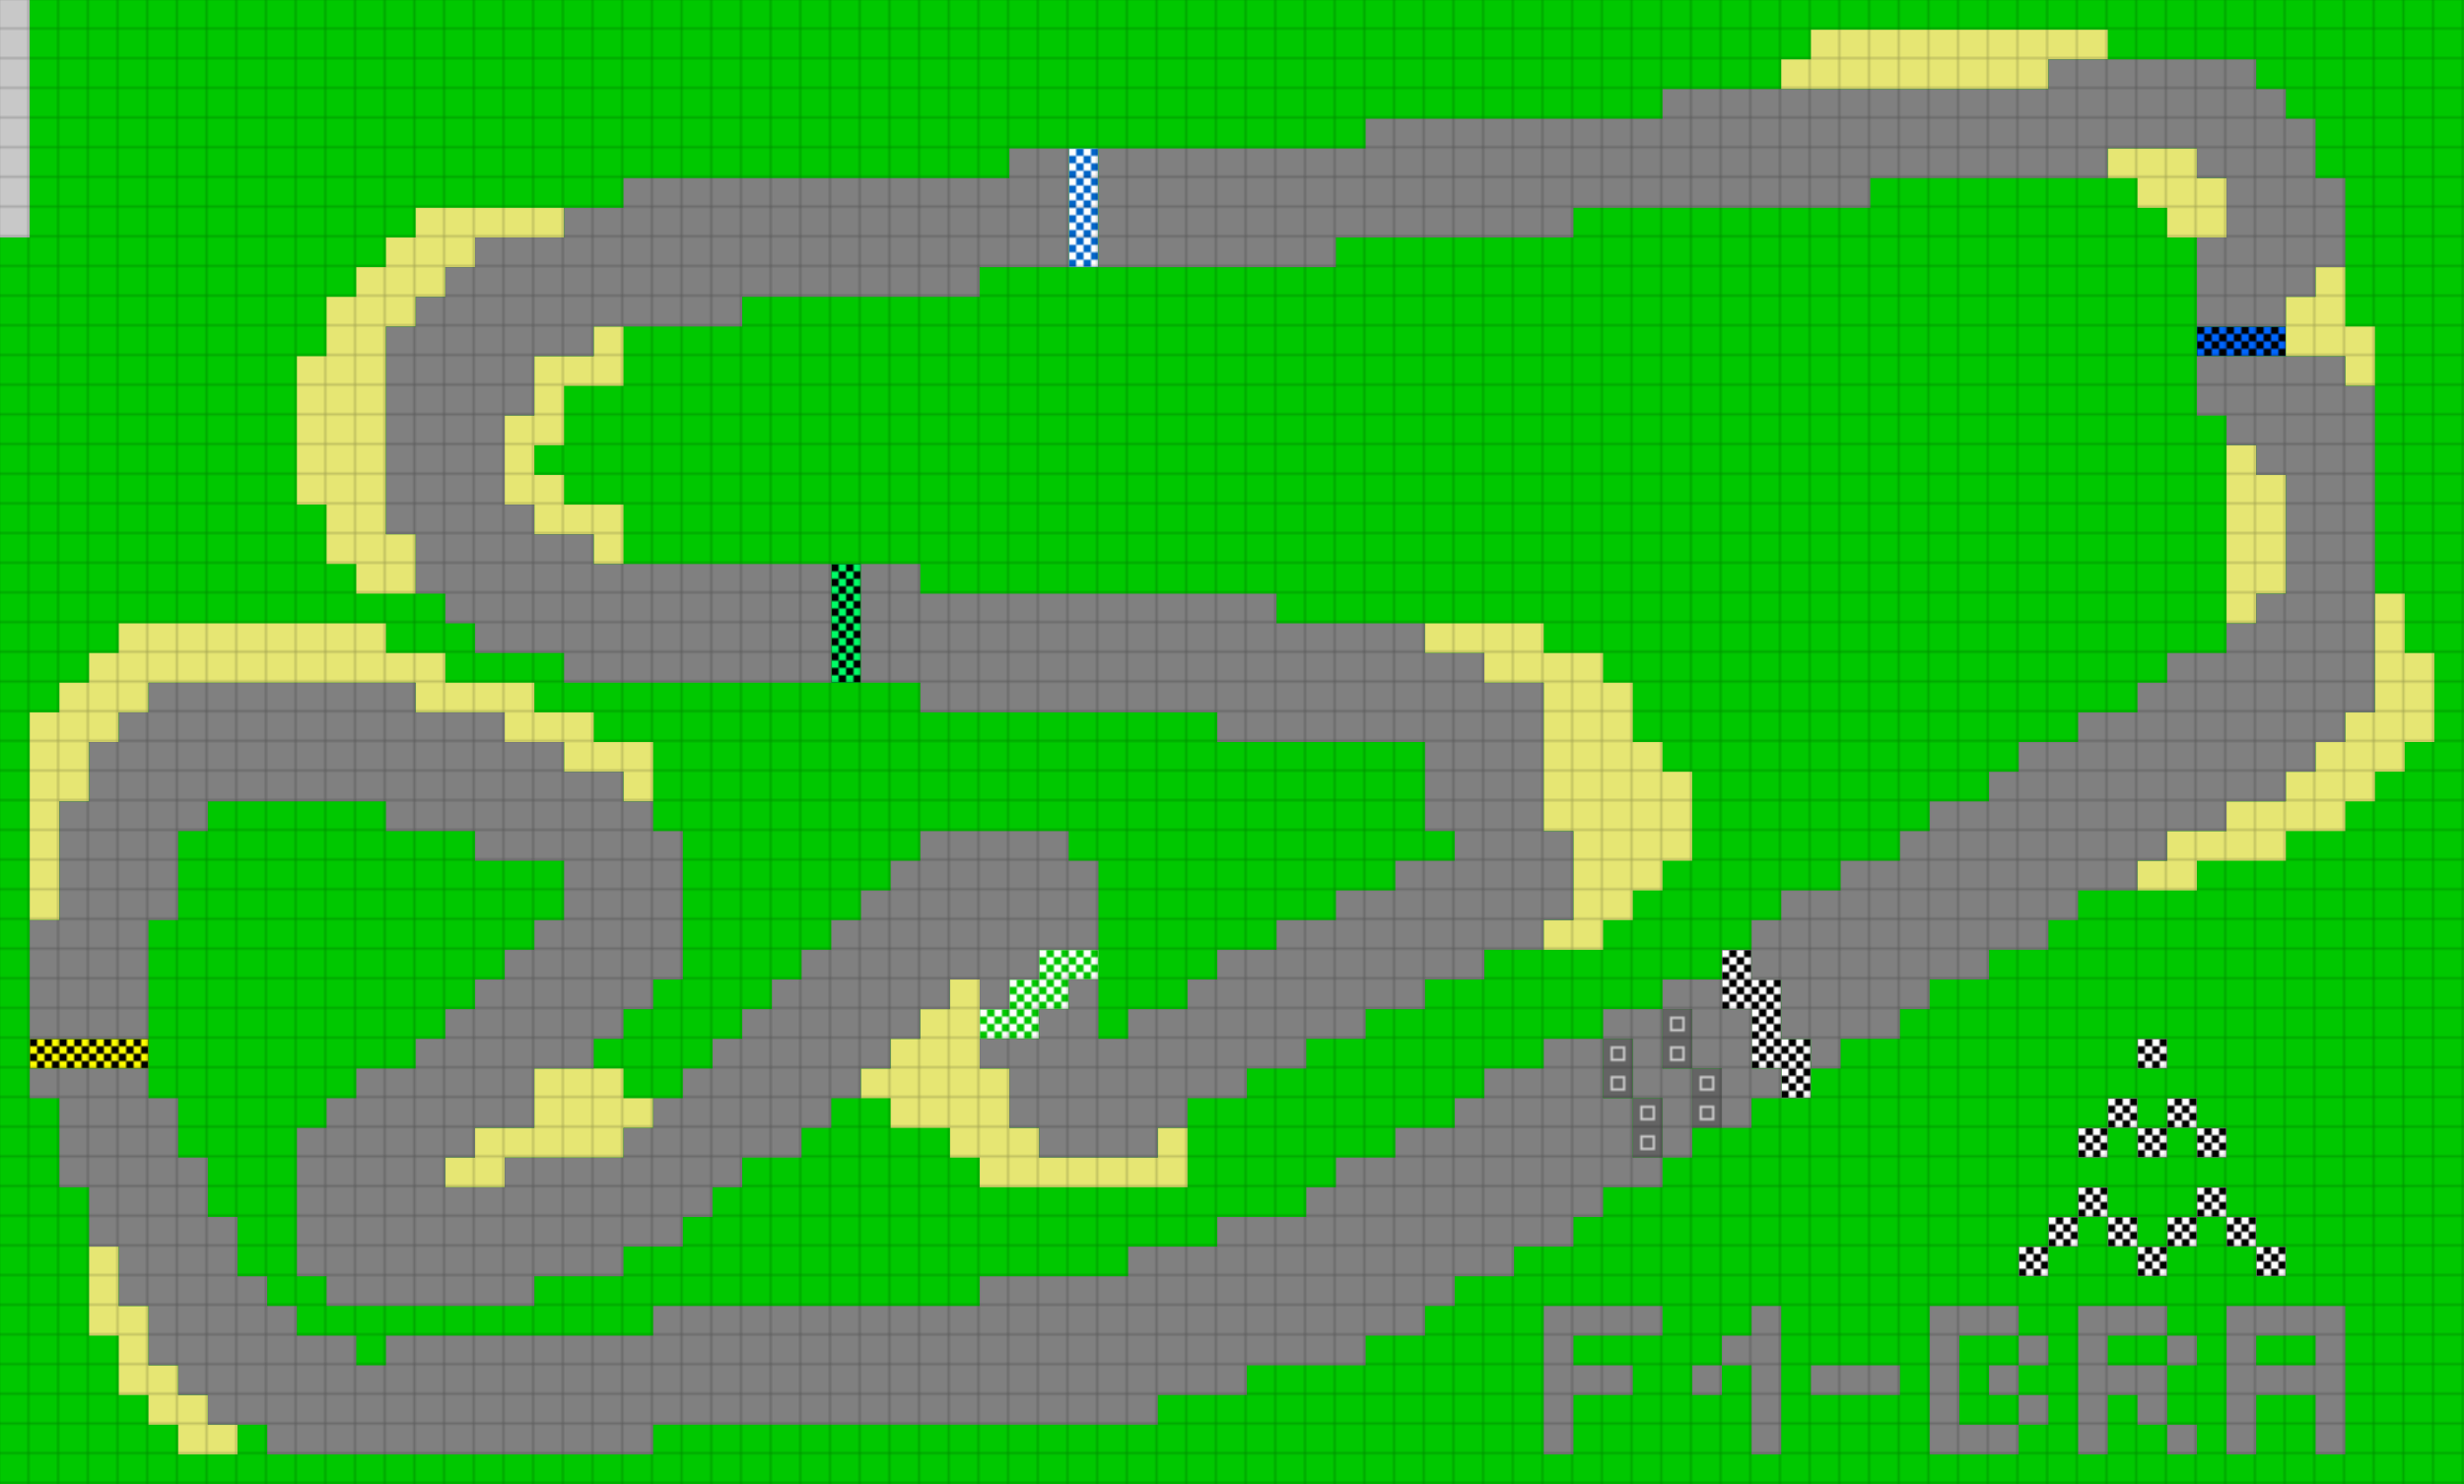 <svg height="600" width="996" id="mapSvgView" xmlns:xlink="http://www.w3.org/1999/xlink" version="1.1" xmlns="http://www.w3.org/2000/svg"> <defs> <style type="text/css"> .grass {fill: rgb(0, 200, 0);} .road {fill: rgb(128, 128, 128);} .start {fill: url(#startPattern)} .finish {fill: url(#finishPattern)} .mud {fill: rgb(100, 70, 0);} .sand {fill: rgb(230, 230, 115);} .water {fill: blue;} .earth {fill: brown;} .night {fill: black;} .parc {fill: rgb(200, 200, 200);} .cp1color {fill: rgb(0, 102, 255);} .cp2color {fill: rgb(0, 100, 200);} .cp3color {fill: rgb(0, 255, 102);} .cp4color {fill: rgb(0, 200, 0);} .cp5color {fill: rgb(255, 255, 0);} .cp6color {fill: rgb(200, 200, 0);} .cp7color {fill: rgb(255, 0, 0);} .cp8color {fill: rgb(200, 0, 0);} .cp9color {fill: rgb(255, 0, 255);} .cp1 {fill: url(#cp1pattern);} .cp2 {fill: url(#cp2pattern);} .cp3 {fill: url(#cp3pattern);} .cp4 {fill: url(#cp4pattern);} .cp5 {fill: url(#cp5pattern);} .cp6 {fill: url(#cp6pattern);} .cp7 {fill: url(#cp7pattern);} .cp8 {fill: url(#cp8pattern);} .cp9 {fill: url(#cp9pattern);} .primaryColor {fill: rgb(0, 255, 102);} </style> <pattern y="0" x="0" height="12" width="12" patternUnits="userSpaceOnUse" id="grid"> <line stroke-width="1" stroke="black" y2="12" x2="12" y1="0" x1="12"></line> <line stroke-width="1" stroke="black" y2="12" x2="12" y1="12" x1="0"></line> </pattern> <pattern y="0" x="0" height="12" width="12" patternUnits="userSpaceOnUse" id="finishPattern"> <rect fill="black" height="12" width="12" y="0" x="0"></rect> <path fill="white" d="M0,0L3,0L3,3L0,3L0,0M6,0L9,0L9,3L6,3L6,0M3,3L6,3L6,6L3,6L3,3M9,3L12,3L12,6L9,6L9,3"></path> <path fill="white" d="M0,6L3,6L3,9L0,9L0,6M6,6L9,6L9,9L6,9L6,6M3,9L6,9L6,12L3,12L3,9M9,9L12,9L12,12L9,12L9,9"></path> </pattern> <pattern y="0" x="0" height="12" width="12" patternUnits="userSpaceOnUse" id="startPattern"> <rect fill="rgb(100,100,100)" height="12" width="12" y="0" x="0"></rect> <rect stroke-width="1" stroke="rgb(200,200,200)" fill="none" height="5" width="5" y="3.5" x="3.5"></rect> &gt; </pattern> <pattern y="0" x="0" height="12" width="12" patternUnits="userSpaceOnUse" id="cp1pattern"> <rect class="cp1color" height="12" width="12" y="0" x="0"></rect> <path fill="black" d="M0,0L3,0L3,3L0,3L0,0M6,0L9,0L9,3L6,3L6,0M3,3L6,3L6,6L3,6L3,3M9,3L12,3L12,6L9,6L9,3"></path> <path fill="black" d="M0,6L3,6L3,9L0,9L0,6M6,6L9,6L9,9L6,9L6,6M3,9L6,9L6,12L3,12L3,9M9,9L12,9L12,12L9,12L9,9"></path> </pattern> <pattern y="0" x="0" height="12" width="12" patternUnits="userSpaceOnUse" id="cp2pattern"> <rect class="cp2color" height="12" width="12" y="0" x="0"></rect> <path fill="white" d="M0,0L3,0L3,3L0,3L0,0M6,0L9,0L9,3L6,3L6,0M3,3L6,3L6,6L3,6L3,3M9,3L12,3L12,6L9,6L9,3"></path> <path fill="white" d="M0,6L3,6L3,9L0,9L0,6M6,6L9,6L9,9L6,9L6,6M3,9L6,9L6,12L3,12L3,9M9,9L12,9L12,12L9,12L9,9"></path> </pattern> <pattern y="0" x="0" height="12" width="12" patternUnits="userSpaceOnUse" id="cp3pattern"> <rect class="cp3color" height="12" width="12" y="0" x="0"></rect> <path fill="black" d="M0,0L3,0L3,3L0,3L0,0M6,0L9,0L9,3L6,3L6,0M3,3L6,3L6,6L3,6L3,3M9,3L12,3L12,6L9,6L9,3"></path> <path fill="black" d="M0,6L3,6L3,9L0,9L0,6M6,6L9,6L9,9L6,9L6,6M3,9L6,9L6,12L3,12L3,9M9,9L12,9L12,12L9,12L9,9"></path> </pattern> <pattern y="0" x="0" height="12" width="12" patternUnits="userSpaceOnUse" id="cp4pattern"> <rect class="cp4color" height="12" width="12" y="0" x="0"></rect> <path fill="white" d="M0,0L3,0L3,3L0,3L0,0M6,0L9,0L9,3L6,3L6,0M3,3L6,3L6,6L3,6L3,3M9,3L12,3L12,6L9,6L9,3"></path> <path fill="white" d="M0,6L3,6L3,9L0,9L0,6M6,6L9,6L9,9L6,9L6,6M3,9L6,9L6,12L3,12L3,9M9,9L12,9L12,12L9,12L9,9"></path> </pattern> <pattern y="0" x="0" height="12" width="12" patternUnits="userSpaceOnUse" id="cp5pattern"> <rect class="cp5color" height="12" width="12" y="0" x="0"></rect> <path fill="black" d="M0,0L3,0L3,3L0,3L0,0M6,0L9,0L9,3L6,3L6,0M3,3L6,3L6,6L3,6L3,3M9,3L12,3L12,6L9,6L9,3"></path> <path fill="black" d="M0,6L3,6L3,9L0,9L0,6M6,6L9,6L9,9L6,9L6,6M3,9L6,9L6,12L3,12L3,9M9,9L12,9L12,12L9,12L9,9"></path> </pattern> <pattern y="0" x="0" height="12" width="12" patternUnits="userSpaceOnUse" id="cp6pattern"> <rect class="cp6color" height="12" width="12" y="0" x="0"></rect> <path fill="white" d="M0,0L3,0L3,3L0,3L0,0M6,0L9,0L9,3L6,3L6,0M3,3L6,3L6,6L3,6L3,3M9,3L12,3L12,6L9,6L9,3"></path> <path fill="white" d="M0,6L3,6L3,9L0,9L0,6M6,6L9,6L9,9L6,9L6,6M3,9L6,9L6,12L3,12L3,9M9,9L12,9L12,12L9,12L9,9"></path> </pattern> <pattern y="0" x="0" height="12" width="12" patternUnits="userSpaceOnUse" id="cp7pattern"> <rect class="cp7color" height="12" width="12" y="0" x="0"></rect> <path fill="black" d="M0,0L3,0L3,3L0,3L0,0M6,0L9,0L9,3L6,3L6,0M3,3L6,3L6,6L3,6L3,3M9,3L12,3L12,6L9,6L9,3"></path> <path fill="black" d="M0,6L3,6L3,9L0,9L0,6M6,6L9,6L9,9L6,9L6,6M3,9L6,9L6,12L3,12L3,9M9,9L12,9L12,12L9,12L9,9"></path> </pattern> <pattern y="0" x="0" height="12" width="12" patternUnits="userSpaceOnUse" id="cp8pattern"> <rect class="cp8color" height="12" width="12" y="0" x="0"></rect> <path fill="white" d="M0,0L3,0L3,3L0,3L0,0M6,0L9,0L9,3L6,3L6,0M3,3L6,3L6,6L3,6L3,3M9,3L12,3L12,6L9,6L9,3"></path> <path fill="white" d="M0,6L3,6L3,9L0,9L0,6M6,6L9,6L9,9L6,9L6,6M3,9L6,9L6,12L3,12L3,9M9,9L12,9L12,12L9,12L9,9"></path> </pattern> <pattern y="0" x="0" height="12" width="12" patternUnits="userSpaceOnUse" id="cp9pattern"> <rect class="cp9color" height="12" width="12" y="0" x="0"></rect> <path fill="black" d="M0,0L3,0L3,3L0,3L0,0M6,0L9,0L9,3L6,3L6,0M3,3L6,3L6,6L3,6L3,3M9,3L12,3L12,6L9,6L9,3"></path> <path fill="black" d="M0,6L3,6L3,9L0,9L0,6M6,6L9,6L9,9L6,9L6,6M3,9L6,9L6,12L3,12L3,9M9,9L12,9L12,12L9,12L9,9"></path> </pattern> </defs> <rect height="100%" width="100%" y="0" x="0" class="grass" id="mainfill"></rect> <g id="paths"><path class="cp1" d="M888,132L888,132L924,132L924,144L888,144Z"></path><path class="cp2" d="M432,60L432,60L444,60L444,108L432,108Z"></path><path class="cp3" d="M336,228L336,228L348,228L348,276L336,276Z"></path><path class="cp4" d="M420,384L420,384L444,384L444,396L432,396L432,408L420,408L420,420L396,420L396,408L408,408L408,396L420,396Z"></path><path class="cp5" d="M12,420L12,420L60,420L60,432L12,432Z"></path><path class="parc" d="M0,0L0,0L12,0L12,96L0,96Z"></path><path class="sand" d="M732,12L732,12L852,12L852,24L828,24L828,36L720,36L720,24L732,24L732,12M852,60L852,60L888,60L888,72L900,72L900,96L876,96L876,84L864,84L864,72L852,72L852,60M168,84L168,84L228,84L228,96L192,96L192,108L180,108L180,120L168,120L168,132L156,132L156,216L168,216L168,240L144,240L144,228L132,228L132,204L120,204L120,144L132,144L132,120L144,120L144,108L156,108L156,96L168,96L168,84M936,108L936,108L948,108L948,132L960,132L960,156L948,156L948,144L924,144L924,120L936,120L936,108M240,132L240,132L252,132L252,156L228,156L228,180L216,180L216,192L228,192L228,204L252,204L252,228L240,228L240,216L216,216L216,204L204,204L204,168L216,168L216,144L240,144L240,132M900,180L900,180L912,180L912,192L924,192L924,240L912,240L912,252L900,252L900,180M960,240L960,240L972,240L972,264L984,264L984,300L972,300L972,312L960,312L960,324L948,324L948,336L924,336L924,348L888,348L888,360L864,360L864,348L876,348L876,336L900,336L900,324L924,324L924,312L936,312L936,300L948,300L948,288L960,288L960,240M48,252L48,252L156,252L156,264L180,264L180,276L216,276L216,288L240,288L240,300L264,300L264,324L252,324L252,312L228,312L228,300L204,300L204,288L168,288L168,276L60,276L60,288L48,288L48,300L36,300L36,324L24,324L24,372L12,372L12,288L24,288L24,276L36,276L36,264L48,264L48,252M576,252L576,252L624,252L624,264L648,264L648,276L660,276L660,300L672,300L672,312L684,312L684,348L672,348L672,360L660,360L660,372L648,372L648,384L624,384L624,372L636,372L636,336L624,336L624,276L600,276L600,264L576,264L576,252M384,396L384,396L396,396L396,432L408,432L408,456L420,456L420,468L468,468L468,456L480,456L480,480L396,480L396,468L384,468L384,456L360,456L360,444L348,444L348,432L360,432L360,420L372,420L372,408L384,408L384,396M216,432L216,432L252,432L252,444L264,444L264,456L252,456L252,468L204,468L204,480L180,480L180,468L192,468L192,456L216,456L216,432M36,504L36,504L48,504L48,528L60,528L60,552L72,552L72,564L84,564L84,576L96,576L96,588L72,588L72,576L60,576L60,564L48,564L48,540L36,540Z"></path><path class="road" d="M828,24L828,24L912,24L912,36L924,36L924,48L936,48L936,72L948,72L948,108L936,108L936,120L924,120L924,132L888,132L888,96L900,96L900,72L888,72L888,60L852,60L852,72L756,72L756,84L636,84L636,96L540,96L540,108L444,108L444,60L552,60L552,48L672,48L672,36L828,36L828,24M408,60L408,60L432,60L432,108L396,108L396,120L300,120L300,132L240,132L240,144L216,144L216,168L204,168L204,204L216,204L216,216L240,216L240,228L336,228L336,276L228,276L228,264L192,264L192,252L180,252L180,240L168,240L168,216L156,216L156,132L168,132L168,120L180,120L180,108L192,108L192,96L228,96L228,84L252,84L252,72L408,72L408,60M888,144L888,144L948,144L948,156L960,156L960,288L948,288L948,300L936,300L936,312L924,312L924,324L900,324L900,336L876,336L876,348L864,348L864,360L840,360L840,372L828,372L828,384L804,384L804,396L780,396L780,408L768,408L768,420L744,420L744,432L732,432L732,420L720,420L720,396L708,396L708,372L720,372L720,360L744,360L744,348L768,348L768,336L780,336L780,324L804,324L804,312L816,312L816,300L840,300L840,288L864,288L864,276L876,276L876,264L900,264L900,252L912,252L912,240L924,240L924,192L912,192L912,180L900,180L900,168L888,168L888,144M348,228L348,228L372,228L372,240L516,240L516,252L576,252L576,264L600,264L600,276L624,276L624,336L636,336L636,372L624,372L624,384L600,384L600,396L576,396L576,408L552,408L552,420L528,420L528,432L504,432L504,444L480,444L480,456L468,456L468,468L420,468L420,456L408,456L408,432L396,432L396,420L420,420L420,408L432,408L432,396L444,396L444,420L456,420L456,408L480,408L480,396L492,396L492,384L516,384L516,372L540,372L540,360L564,360L564,348L588,348L588,336L576,336L576,300L492,300L492,288L372,288L372,276L348,276L348,228M60,276L60,276L168,276L168,288L204,288L204,300L228,300L228,312L252,312L252,324L264,324L264,336L276,336L276,396L264,396L264,408L252,408L252,420L240,420L240,432L216,432L216,456L192,456L192,468L180,468L180,480L204,480L204,468L252,468L252,456L264,456L264,444L276,444L276,432L288,432L288,420L300,420L300,408L312,408L312,396L324,396L324,384L336,384L336,372L348,372L348,360L360,360L360,348L372,348L372,336L432,336L432,348L444,348L444,384L420,384L420,396L408,396L408,408L396,408L396,396L384,396L384,408L372,408L372,420L360,420L360,432L348,432L348,444L336,444L336,456L324,456L324,468L300,468L300,480L288,480L288,492L276,492L276,504L252,504L252,516L216,516L216,528L132,528L132,516L120,516L120,456L132,456L132,444L144,444L144,432L168,432L168,420L180,420L180,408L192,408L192,396L204,396L204,384L216,384L216,372L228,372L228,348L192,348L192,336L156,336L156,324L84,324L84,336L72,336L72,372L60,372L60,420L12,420L12,372L24,372L24,324L36,324L36,300L48,300L48,288L60,288L60,276M672,396L672,396L696,396L696,408L708,408L708,432L720,432L720,444L708,444L708,456L696,456L696,432L684,432L684,408L672,408L672,396M672,408L672,408L672,432L684,432L684,468L672,468L672,444L660,444L660,420L648,420L648,408L672,408M648,420L648,420L648,444L660,444L660,468L672,468L672,480L648,480L648,492L636,492L636,504L612,504L612,516L588,516L588,528L576,528L576,540L552,540L552,552L504,552L504,564L468,564L468,576L264,576L264,588L108,588L108,576L84,576L84,564L72,564L72,552L60,552L60,528L48,528L48,504L36,504L36,480L24,480L24,444L12,444L12,432L60,432L60,444L72,444L72,468L84,468L84,492L96,492L96,516L108,516L108,528L120,528L120,540L144,540L144,552L156,552L156,540L264,540L264,528L396,528L396,516L456,516L456,504L492,504L492,492L528,492L528,480L540,480L540,468L564,468L564,456L588,456L588,444L600,444L600,432L624,432L624,420L648,420M624,528L624,528L672,528L672,540L636,540L636,552L660,552L660,564L636,564L636,588L624,588L624,528M708,528L708,528L720,528L720,588L708,588L708,552L696,552L696,540L708,540L708,528M780,528L780,528L816,528L816,540L792,540L792,576L816,576L816,564L804,564L804,552L816,552L816,540L828,540L828,552L816,552L816,564L828,564L828,576L816,576L816,588L780,588L780,528M840,528L840,528L876,528L876,540L852,540L852,552L876,552L876,540L888,540L888,552L876,552L876,576L864,576L864,564L852,564L852,588L840,588L840,528M900,528L900,528L948,528L948,588L936,588L936,564L912,564L912,588L900,588L900,528M924,540L924,540L912,540L912,552L936,552L936,540L924,540M696,552L696,552L696,564L684,564L684,552L696,552M732,552L732,552L768,552L768,564L732,564L732,552M876,576L876,576L888,576L888,588L876,588Z"></path><path class="finish" d="M696,384L696,384L708,384L708,396L720,396L720,420L732,420L732,444L720,444L720,432L708,432L708,408L696,408L696,384M864,420L864,420L876,420L876,432L864,432L864,420M852,444L852,444L864,444L864,456L852,456L852,444M864,456L864,456L876,456L876,444L888,444L888,456L876,456L876,468L864,468L864,456M852,456L852,456L852,468L840,468L840,456L852,456M888,456L888,456L900,456L900,468L888,468L888,456M840,480L840,480L852,480L852,492L840,492L840,480M852,492L852,492L864,492L864,504L852,504L852,492M840,492L840,492L840,504L828,504L828,492L840,492M888,480L888,480L900,480L900,492L888,492L888,480M900,492L900,492L912,492L912,504L900,504L900,492M888,492L888,492L888,504L876,504L876,492L888,492M828,504L828,504L828,516L816,516L816,504L828,504M864,504L864,504L876,504L876,516L864,516L864,504M912,504L912,504L924,504L924,516L912,516Z"></path><path class="start" d="M672,408L672,408L684,408L684,432L672,432L672,408M648,420L648,420L660,420L660,444L648,444L648,420M684,432L684,432L696,432L696,456L684,456L684,432M660,444L660,444L672,444L672,468L660,468Z"></path></g> <rect opacity=".3" fill="url(#grid)" height="100%" width="100%" y="0" x="0"></rect></svg>